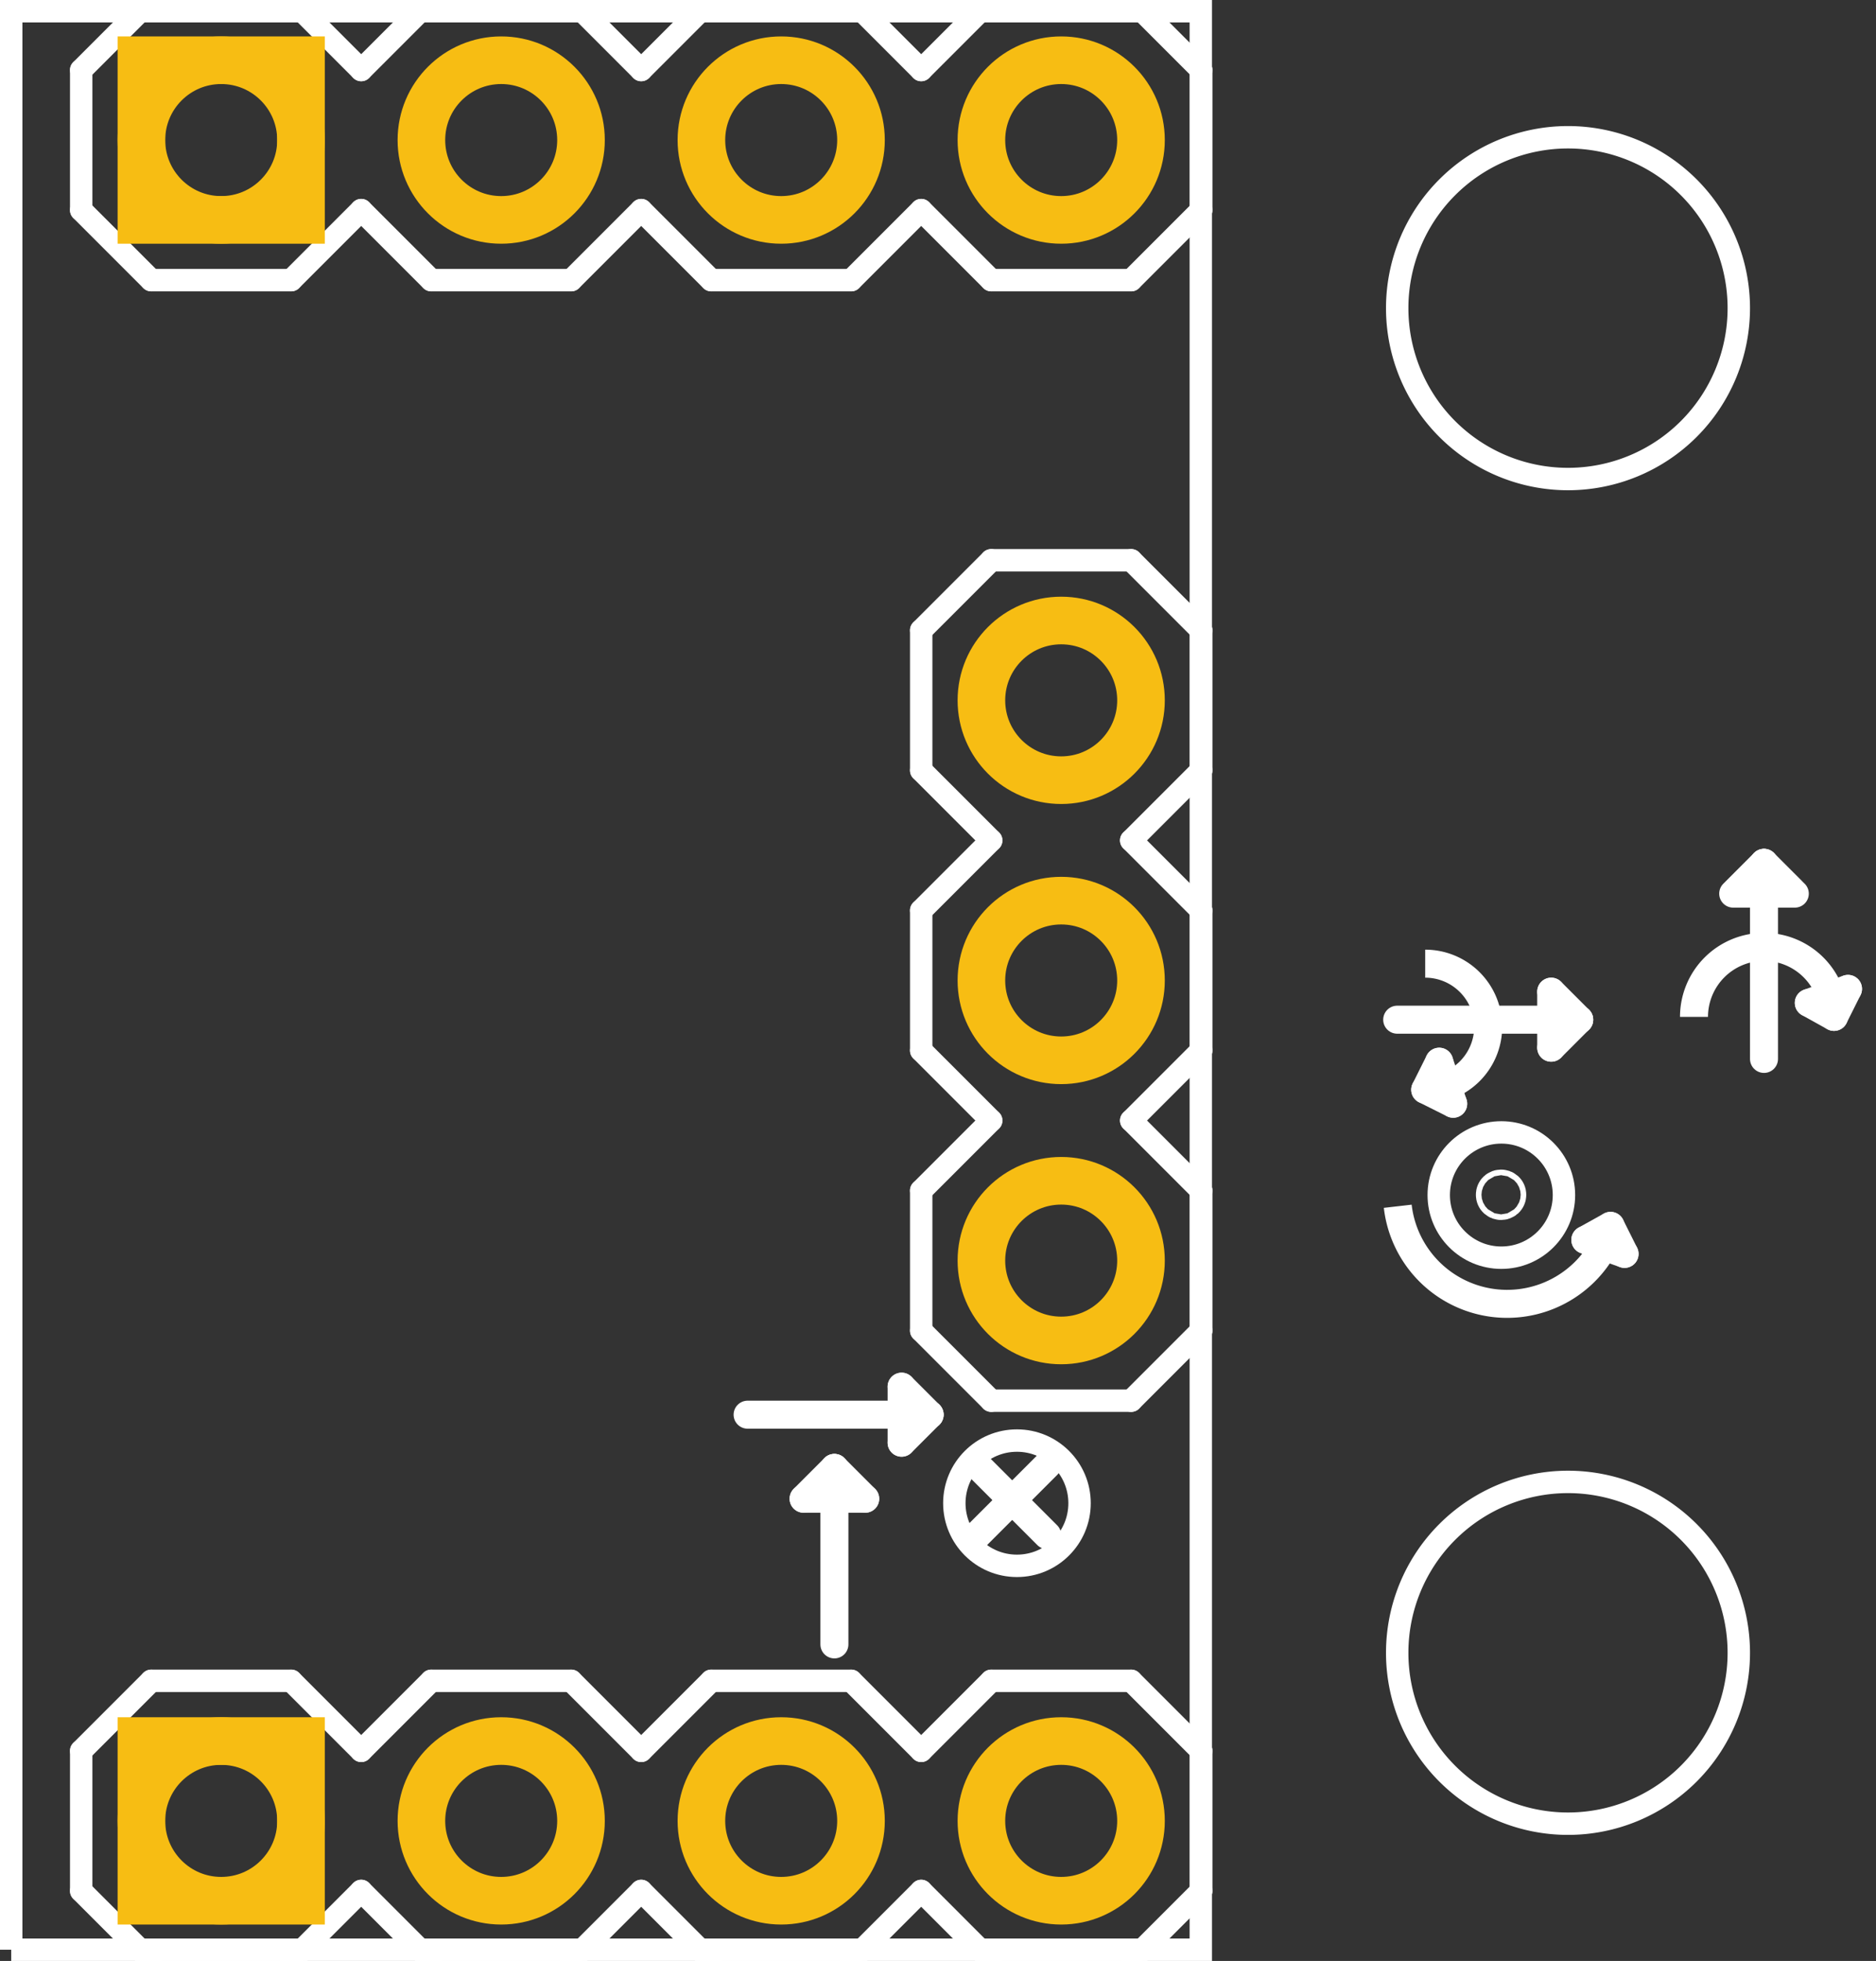 <?xml version='1.0' encoding='UTF-8' standalone='no'?>
<!-- Created with Fritzing (http://www.fritzing.org/) -->
<svg xmlns="http://www.w3.org/2000/svg" version="1.2" baseProfile="tiny" x="0in" viewBox="0 0 48.24 50.4" height="0.7in" y="0in" width="0.67in" >
    <rect x="0" y="0" width="48.24" height="50.4" fill="#333333" stroke="none"/>
    <desc>
        <referenceFile>SparkFun_MPU9250_Breakout_pcb.svg</referenceFile>
    </desc>
    <desc >Fritzing footprint generated by brd2svg</desc>
    <g gorn="0.1" id="silkscreen" >
        <path d="M0.288,50.112L30.878,50.112L30.878,0.288L0.288,0.288L0.288,50.112M35.928,42.48a4.392,4.392,0,1,1,8.784,0,4.392,4.392,0,1,1,-8.784,0zM35.928,7.92a4.392,4.392,0,1,1,8.784,0,4.392,4.392,0,1,1,-8.784,0z" stroke="white" stroke-width="0.576"  fill="none"/>
        <line x1="40.608" y1="26.208" y2="26.208" stroke="white" stroke-width="0.72"  stroke-linecap="round" x2="35.928"/>
        <path d="M36.648,28.008A1.62,1.62,0,1,0,36.648,24.768" stroke="white" stroke-width="0.72"  fill="none"/>
        <line x1="36.648" y1="28.008" y2="28.368" stroke="white" stroke-width="0.72"  stroke-linecap="round" x2="37.368"/>
        <line x1="36.648" y1="28.008" y2="27.288" stroke="white" stroke-width="0.72"  stroke-linecap="round" x2="37.008"/>
        <line x1="40.608" y1="26.208" y2="25.488" stroke="white" stroke-width="0.72"  stroke-linecap="round" x2="39.888"/>
        <line x1="40.608" y1="26.208" y2="26.928" stroke="white" stroke-width="0.72"  stroke-linecap="round" x2="39.888"/>
        <line x1="45.36" y1="22.176" y2="27.216" stroke="white" stroke-width="0.72"  stroke-linecap="round" x2="45.36"/>
        <path d="M47.16,26.136A1.8,1.8,0,1,0,43.56,26.136" stroke="white" stroke-width="0.72"  fill="none"/>
        <line x1="47.16" y1="26.136" y2="25.416" stroke="white" stroke-width="0.72"  stroke-linecap="round" x2="47.52"/>
        <line x1="47.16" y1="26.136" y2="25.776" stroke="white" stroke-width="0.72"  stroke-linecap="round" x2="46.512"/>
        <line x1="45.36" y1="22.176" y2="22.896" stroke="white" stroke-width="0.72"  stroke-linecap="round" x2="44.64"/>
        <line x1="45.36" y1="22.176" y2="22.896" stroke="white" stroke-width="0.72"  stroke-linecap="round" x2="46.08"/>
        <line x1="44.568" y1="22.968" y2="22.968" stroke="white" stroke-width="0.72"  stroke-linecap="round" x2="46.152"/>
        <line x1="46.512" y1="25.776" y2="25.416" stroke="white" stroke-width="0.72"  stroke-linecap="round" x2="47.52"/>
        <line x1="37.368" y1="28.368" y2="27.288" stroke="white" stroke-width="0.72"  stroke-linecap="round" x2="37.008"/>
        <line x1="39.888" y1="26.928" y2="25.488" stroke="white" stroke-width="0.72"  stroke-linecap="round" x2="39.888"/>
        <line x1="41.414" y1="31.507" y2="32.227" stroke="white" stroke-width="0.72"  stroke-linecap="round" x2="41.774"/>
        <line x1="41.414" y1="31.507" y2="31.867" stroke="white" stroke-width="0.72"  stroke-linecap="round" x2="40.766"/>
        <line x1="40.766" y1="31.867" y2="32.227" stroke="white" stroke-width="0.72"  stroke-linecap="round" x2="41.774"/>
        <path d="M35.942,31.003A2.831,2.831,0,0,0,41.414,31.651" stroke="white" stroke-width="0.72"  fill="none"/>
        <line x1="23.904" y1="36.36" y2="36.36" stroke="white" stroke-width="0.72"  stroke-linecap="round" x2="19.224"/>
        <line x1="23.904" y1="36.36" y2="35.64" stroke="white" stroke-width="0.72"  stroke-linecap="round" x2="23.184"/>
        <line x1="23.904" y1="36.36" y2="37.08" stroke="white" stroke-width="0.72"  stroke-linecap="round" x2="23.184"/>
        <line x1="21.456" y1="37.728" y2="42.264" stroke="white" stroke-width="0.72"  stroke-linecap="round" x2="21.456"/>
        <line x1="21.456" y1="37.728" y2="38.52" stroke="white" stroke-width="0.72"  stroke-linecap="round" x2="20.664"/>
        <line x1="21.456" y1="37.728" y2="38.52" stroke="white" stroke-width="0.72"  stroke-linecap="round" x2="22.248"/>
        <line x1="20.664" y1="38.52" y2="38.52" stroke="white" stroke-width="0.72"  stroke-linecap="round" x2="22.248"/>
        <line x1="23.184" y1="37.08" y2="35.64" stroke="white" stroke-width="0.72"  stroke-linecap="round" x2="23.184"/>
        <line x1="25.128" y1="37.656" y2="39.456" stroke="white" stroke-width="0.72"  stroke-linecap="round" x2="26.928"/>
        <line x1="25.128" y1="39.456" y2="37.656" stroke="white" stroke-width="0.72"  stroke-linecap="round" x2="26.928"/>
        <circle cy="30.715" stroke="white" r="1.61" cx="38.606" stroke-width="0.576"  fill="none"/>
        <circle cy="30.708" stroke="white" r="0.072" cx="38.599" stroke-width="1.152"  fill="none"/>
        <circle cy="38.635" stroke="white" r="1.61" cx="26.15" stroke-width="0.576"  fill="none"/>
        <g >
            <title >element:J1</title>
            <g >
                <title >package:1X04</title>
                <line x1="25.488" y1="0" y2="0" stroke="white" stroke-width="0.576"  stroke-linecap="round" x2="29.088"/>
                <line x1="29.088" y1="0" y2="1.8" stroke="white" stroke-width="0.576"  stroke-linecap="round" x2="30.888"/>
                <line x1="30.888" y1="5.4" y2="7.2" stroke="white" stroke-width="0.576"  stroke-linecap="round" x2="29.088"/>
                <line x1="16.488" y1="1.8" y2="0" stroke="white" stroke-width="0.576"  stroke-linecap="round" x2="18.288"/>
                <line x1="18.288" y1="0" y2="0" stroke="white" stroke-width="0.576"  stroke-linecap="round" x2="21.888"/>
                <line x1="21.888" y1="0" y2="1.8" stroke="white" stroke-width="0.576"  stroke-linecap="round" x2="23.688"/>
                <line x1="23.688" y1="5.4" y2="7.2" stroke="white" stroke-width="0.576"  stroke-linecap="round" x2="21.888"/>
                <line x1="21.888" y1="7.2" y2="7.2" stroke="white" stroke-width="0.576"  stroke-linecap="round" x2="18.288"/>
                <line x1="18.288" y1="7.2" y2="5.4" stroke="white" stroke-width="0.576"  stroke-linecap="round" x2="16.488"/>
                <line x1="25.488" y1="0" y2="1.8" stroke="white" stroke-width="0.576"  stroke-linecap="round" x2="23.688"/>
                <line x1="23.688" y1="5.4" y2="7.2" stroke="white" stroke-width="0.576"  stroke-linecap="round" x2="25.488"/>
                <line x1="29.088" y1="7.2" y2="7.2" stroke="white" stroke-width="0.576"  stroke-linecap="round" x2="25.488"/>
                <line x1="3.888" y1="0" y2="0" stroke="white" stroke-width="0.576"  stroke-linecap="round" x2="7.488"/>
                <line x1="7.488" y1="0" y2="1.8" stroke="white" stroke-width="0.576"  stroke-linecap="round" x2="9.288"/>
                <line x1="9.288" y1="5.4" y2="7.2" stroke="white" stroke-width="0.576"  stroke-linecap="round" x2="7.488"/>
                <line x1="9.288" y1="1.8" y2="0" stroke="white" stroke-width="0.576"  stroke-linecap="round" x2="11.088"/>
                <line x1="11.088" y1="0" y2="0" stroke="white" stroke-width="0.576"  stroke-linecap="round" x2="14.688"/>
                <line x1="14.688" y1="0" y2="1.8" stroke="white" stroke-width="0.576"  stroke-linecap="round" x2="16.488"/>
                <line x1="16.488" y1="5.4" y2="7.2" stroke="white" stroke-width="0.576"  stroke-linecap="round" x2="14.688"/>
                <line x1="14.688" y1="7.2" y2="7.2" stroke="white" stroke-width="0.576"  stroke-linecap="round" x2="11.088"/>
                <line x1="11.088" y1="7.2" y2="5.4" stroke="white" stroke-width="0.576"  stroke-linecap="round" x2="9.288"/>
                <line x1="2.088" y1="1.8" y2="5.4" stroke="white" stroke-width="0.576"  stroke-linecap="round" x2="2.088"/>
                <line x1="3.888" y1="0" y2="1.8" stroke="white" stroke-width="0.576"  stroke-linecap="round" x2="2.088"/>
                <line x1="2.088" y1="5.4" y2="7.2" stroke="white" stroke-width="0.576"  stroke-linecap="round" x2="3.888"/>
                <line x1="7.488" y1="7.2" y2="7.2" stroke="white" stroke-width="0.576"  stroke-linecap="round" x2="3.888"/>
                <line x1="30.888" y1="1.8" y2="5.4" stroke="white" stroke-width="0.576"  stroke-linecap="round" x2="30.888"/>
            </g>
        </g>
        <g >
            <title >element:J2</title>
            <g >
                <title >package:1X03</title>
                <line x1="25.488" y1="21.6" y2="19.8" stroke="white" stroke-width="0.576"  stroke-linecap="round" x2="23.688"/>
                <line x1="23.688" y1="19.8" y2="16.2" stroke="white" stroke-width="0.576"  stroke-linecap="round" x2="23.688"/>
                <line x1="23.688" y1="16.2" y2="14.4" stroke="white" stroke-width="0.576"  stroke-linecap="round" x2="25.488"/>
                <line x1="29.088" y1="14.4" y2="16.2" stroke="white" stroke-width="0.576"  stroke-linecap="round" x2="30.888"/>
                <line x1="30.888" y1="16.2" y2="19.8" stroke="white" stroke-width="0.576"  stroke-linecap="round" x2="30.888"/>
                <line x1="30.888" y1="19.8" y2="21.6" stroke="white" stroke-width="0.576"  stroke-linecap="round" x2="29.088"/>
                <line x1="23.688" y1="34.2" y2="30.6" stroke="white" stroke-width="0.576"  stroke-linecap="round" x2="23.688"/>
                <line x1="23.688" y1="30.6" y2="28.8" stroke="white" stroke-width="0.576"  stroke-linecap="round" x2="25.488"/>
                <line x1="29.088" y1="28.8" y2="30.6" stroke="white" stroke-width="0.576"  stroke-linecap="round" x2="30.888"/>
                <line x1="25.488" y1="28.8" y2="27" stroke="white" stroke-width="0.576"  stroke-linecap="round" x2="23.688"/>
                <line x1="23.688" y1="27" y2="23.4" stroke="white" stroke-width="0.576"  stroke-linecap="round" x2="23.688"/>
                <line x1="23.688" y1="23.4" y2="21.6" stroke="white" stroke-width="0.576"  stroke-linecap="round" x2="25.488"/>
                <line x1="29.088" y1="21.6" y2="23.4" stroke="white" stroke-width="0.576"  stroke-linecap="round" x2="30.888"/>
                <line x1="30.888" y1="23.4" y2="27" stroke="white" stroke-width="0.576"  stroke-linecap="round" x2="30.888"/>
                <line x1="30.888" y1="27" y2="28.8" stroke="white" stroke-width="0.576"  stroke-linecap="round" x2="29.088"/>
                <line x1="25.488" y1="36" y2="36" stroke="white" stroke-width="0.576"  stroke-linecap="round" x2="29.088"/>
                <line x1="23.688" y1="34.2" y2="36" stroke="white" stroke-width="0.576"  stroke-linecap="round" x2="25.488"/>
                <line x1="29.088" y1="36" y2="34.2" stroke="white" stroke-width="0.576"  stroke-linecap="round" x2="30.888"/>
                <line x1="30.888" y1="30.6" y2="34.2" stroke="white" stroke-width="0.576"  stroke-linecap="round" x2="30.888"/>
                <line x1="25.488" y1="14.4" y2="14.4" stroke="white" stroke-width="0.576"  stroke-linecap="round" x2="29.088"/>
            </g>
        </g>
        <g >
            <title >element:J3</title>
            <g >
                <title >package:1X04</title>
                <line x1="25.488" y1="43.2" y2="43.2" stroke="white" stroke-width="0.576"  stroke-linecap="round" x2="29.088"/>
                <line x1="29.088" y1="43.2" y2="45" stroke="white" stroke-width="0.576"  stroke-linecap="round" x2="30.888"/>
                <line x1="30.888" y1="48.6" y2="50.4" stroke="white" stroke-width="0.576"  stroke-linecap="round" x2="29.088"/>
                <line x1="16.488" y1="45" y2="43.2" stroke="white" stroke-width="0.576"  stroke-linecap="round" x2="18.288"/>
                <line x1="18.288" y1="43.2" y2="43.2" stroke="white" stroke-width="0.576"  stroke-linecap="round" x2="21.888"/>
                <line x1="21.888" y1="43.2" y2="45" stroke="white" stroke-width="0.576"  stroke-linecap="round" x2="23.688"/>
                <line x1="23.688" y1="48.6" y2="50.4" stroke="white" stroke-width="0.576"  stroke-linecap="round" x2="21.888"/>
                <line x1="21.888" y1="50.4" y2="50.4" stroke="white" stroke-width="0.576"  stroke-linecap="round" x2="18.288"/>
                <line x1="18.288" y1="50.4" y2="48.6" stroke="white" stroke-width="0.576"  stroke-linecap="round" x2="16.488"/>
                <line x1="25.488" y1="43.2" y2="45" stroke="white" stroke-width="0.576"  stroke-linecap="round" x2="23.688"/>
                <line x1="23.688" y1="48.6" y2="50.4" stroke="white" stroke-width="0.576"  stroke-linecap="round" x2="25.488"/>
                <line x1="29.088" y1="50.4" y2="50.4" stroke="white" stroke-width="0.576"  stroke-linecap="round" x2="25.488"/>
                <line x1="3.888" y1="43.2" y2="43.2" stroke="white" stroke-width="0.576"  stroke-linecap="round" x2="7.488"/>
                <line x1="7.488" y1="43.2" y2="45" stroke="white" stroke-width="0.576"  stroke-linecap="round" x2="9.288"/>
                <line x1="9.288" y1="48.6" y2="50.4" stroke="white" stroke-width="0.576"  stroke-linecap="round" x2="7.488"/>
                <line x1="9.288" y1="45" y2="43.2" stroke="white" stroke-width="0.576"  stroke-linecap="round" x2="11.088"/>
                <line x1="11.088" y1="43.2" y2="43.2" stroke="white" stroke-width="0.576"  stroke-linecap="round" x2="14.688"/>
                <line x1="14.688" y1="43.2" y2="45" stroke="white" stroke-width="0.576"  stroke-linecap="round" x2="16.488"/>
                <line x1="16.488" y1="48.6" y2="50.4" stroke="white" stroke-width="0.576"  stroke-linecap="round" x2="14.688"/>
                <line x1="14.688" y1="50.4" y2="50.4" stroke="white" stroke-width="0.576"  stroke-linecap="round" x2="11.088"/>
                <line x1="11.088" y1="50.4" y2="48.6" stroke="white" stroke-width="0.576"  stroke-linecap="round" x2="9.288"/>
                <line x1="2.088" y1="45" y2="48.6" stroke="white" stroke-width="0.576"  stroke-linecap="round" x2="2.088"/>
                <line x1="3.888" y1="43.2" y2="45" stroke="white" stroke-width="0.576"  stroke-linecap="round" x2="2.088"/>
                <line x1="2.088" y1="48.6" y2="50.4" stroke="white" stroke-width="0.576"  stroke-linecap="round" x2="3.888"/>
                <line x1="7.488" y1="50.4" y2="50.4" stroke="white" stroke-width="0.576"  stroke-linecap="round" x2="3.888"/>
                <line x1="30.888" y1="45" y2="48.6" stroke="white" stroke-width="0.576"  stroke-linecap="round" x2="30.888"/>
            </g>
        </g>
        <g >
            <title >element:STANDOFF1</title>
            <g >
                <title >package:STAND-OFF</title>
            </g>
        </g>
        <g >
            <title >element:STANDOFF2</title>
            <g >
                <title >package:STAND-OFF</title>
            </g>
        </g>
        <g >
            <title >element:U1</title>
            <g >
                <title >package:QFN24_PAD</title>
            </g>
        </g>
    </g>
    <g gorn="0.2" id="copper1" >
        <g gorn="0.2.0" id="copper0" >
            <circle cy="3.6" gorn="0.2.0.0" stroke="#F7BD13" r="2.052" connectorname="SCL/SCLK" id="connector6pad" cx="5.688" stroke-width="1.224"  fill="none"/>
            <rect x="3.636" stroke="#F7BD13" height="4.104" y="1.548" width="4.104" stroke-width="1.224"  fill="none"/>
            <circle cy="3.6" gorn="0.2.0.2" stroke="#F7BD13" r="2.052" connectorname="SDA/SDI" id="connector7pad" cx="12.888" stroke-width="1.224"  fill="none"/>
            <circle cy="3.6" gorn="0.2.0.3" stroke="#F7BD13" r="2.052" connectorname="VDD" id="connector8pad" cx="20.088" stroke-width="1.224"  fill="none"/>
            <circle cy="3.6" gorn="0.2.0.4" stroke="#F7BD13" r="2.052" connectorname="GND" id="connector9pad" cx="27.288" stroke-width="1.224"  fill="none"/>
            <circle cy="32.4" gorn="0.2.0.5" stroke="#F7BD13" r="2.052" connectorname="AUX_CL" id="connector10pad" cx="27.288" stroke-width="1.224"  fill="none"/>
            <circle cy="25.2" gorn="0.2.0.6" stroke="#F7BD13" r="2.052" connectorname="FSYNC" id="connector11pad" cx="27.288" stroke-width="1.224"  fill="none"/>
            <circle cy="18" gorn="0.2.0.7" stroke="#F7BD13" r="2.052" connectorname="AUX_DA" id="connector12pad" cx="27.288" stroke-width="1.224"  fill="none"/>
            <circle cy="46.8" gorn="0.2.0.8" stroke="#F7BD13" r="2.052" connectorname="VDDIO" id="connector13pad" cx="5.688" stroke-width="1.224"  fill="none"/>
            <rect x="3.636" stroke="#F7BD13" height="4.104" y="44.748" width="4.104" stroke-width="1.224"  fill="none"/>
            <circle cy="46.8" gorn="0.2.0.10" stroke="#F7BD13" r="2.052" connectorname="AD0/SDO" id="connector14pad" cx="12.888" stroke-width="1.224"  fill="none"/>
            <circle cy="46.8" gorn="0.2.0.11" stroke="#F7BD13" r="2.052" connectorname="!CS" id="connector15pad" cx="20.088" stroke-width="1.224"  fill="none"/>
            <circle cy="46.8" gorn="0.2.0.12" stroke="#F7BD13" r="2.052" connectorname="INT" id="connector16pad" cx="27.288" stroke-width="1.224"  fill="none"/>
        </g>
    </g>
</svg>
